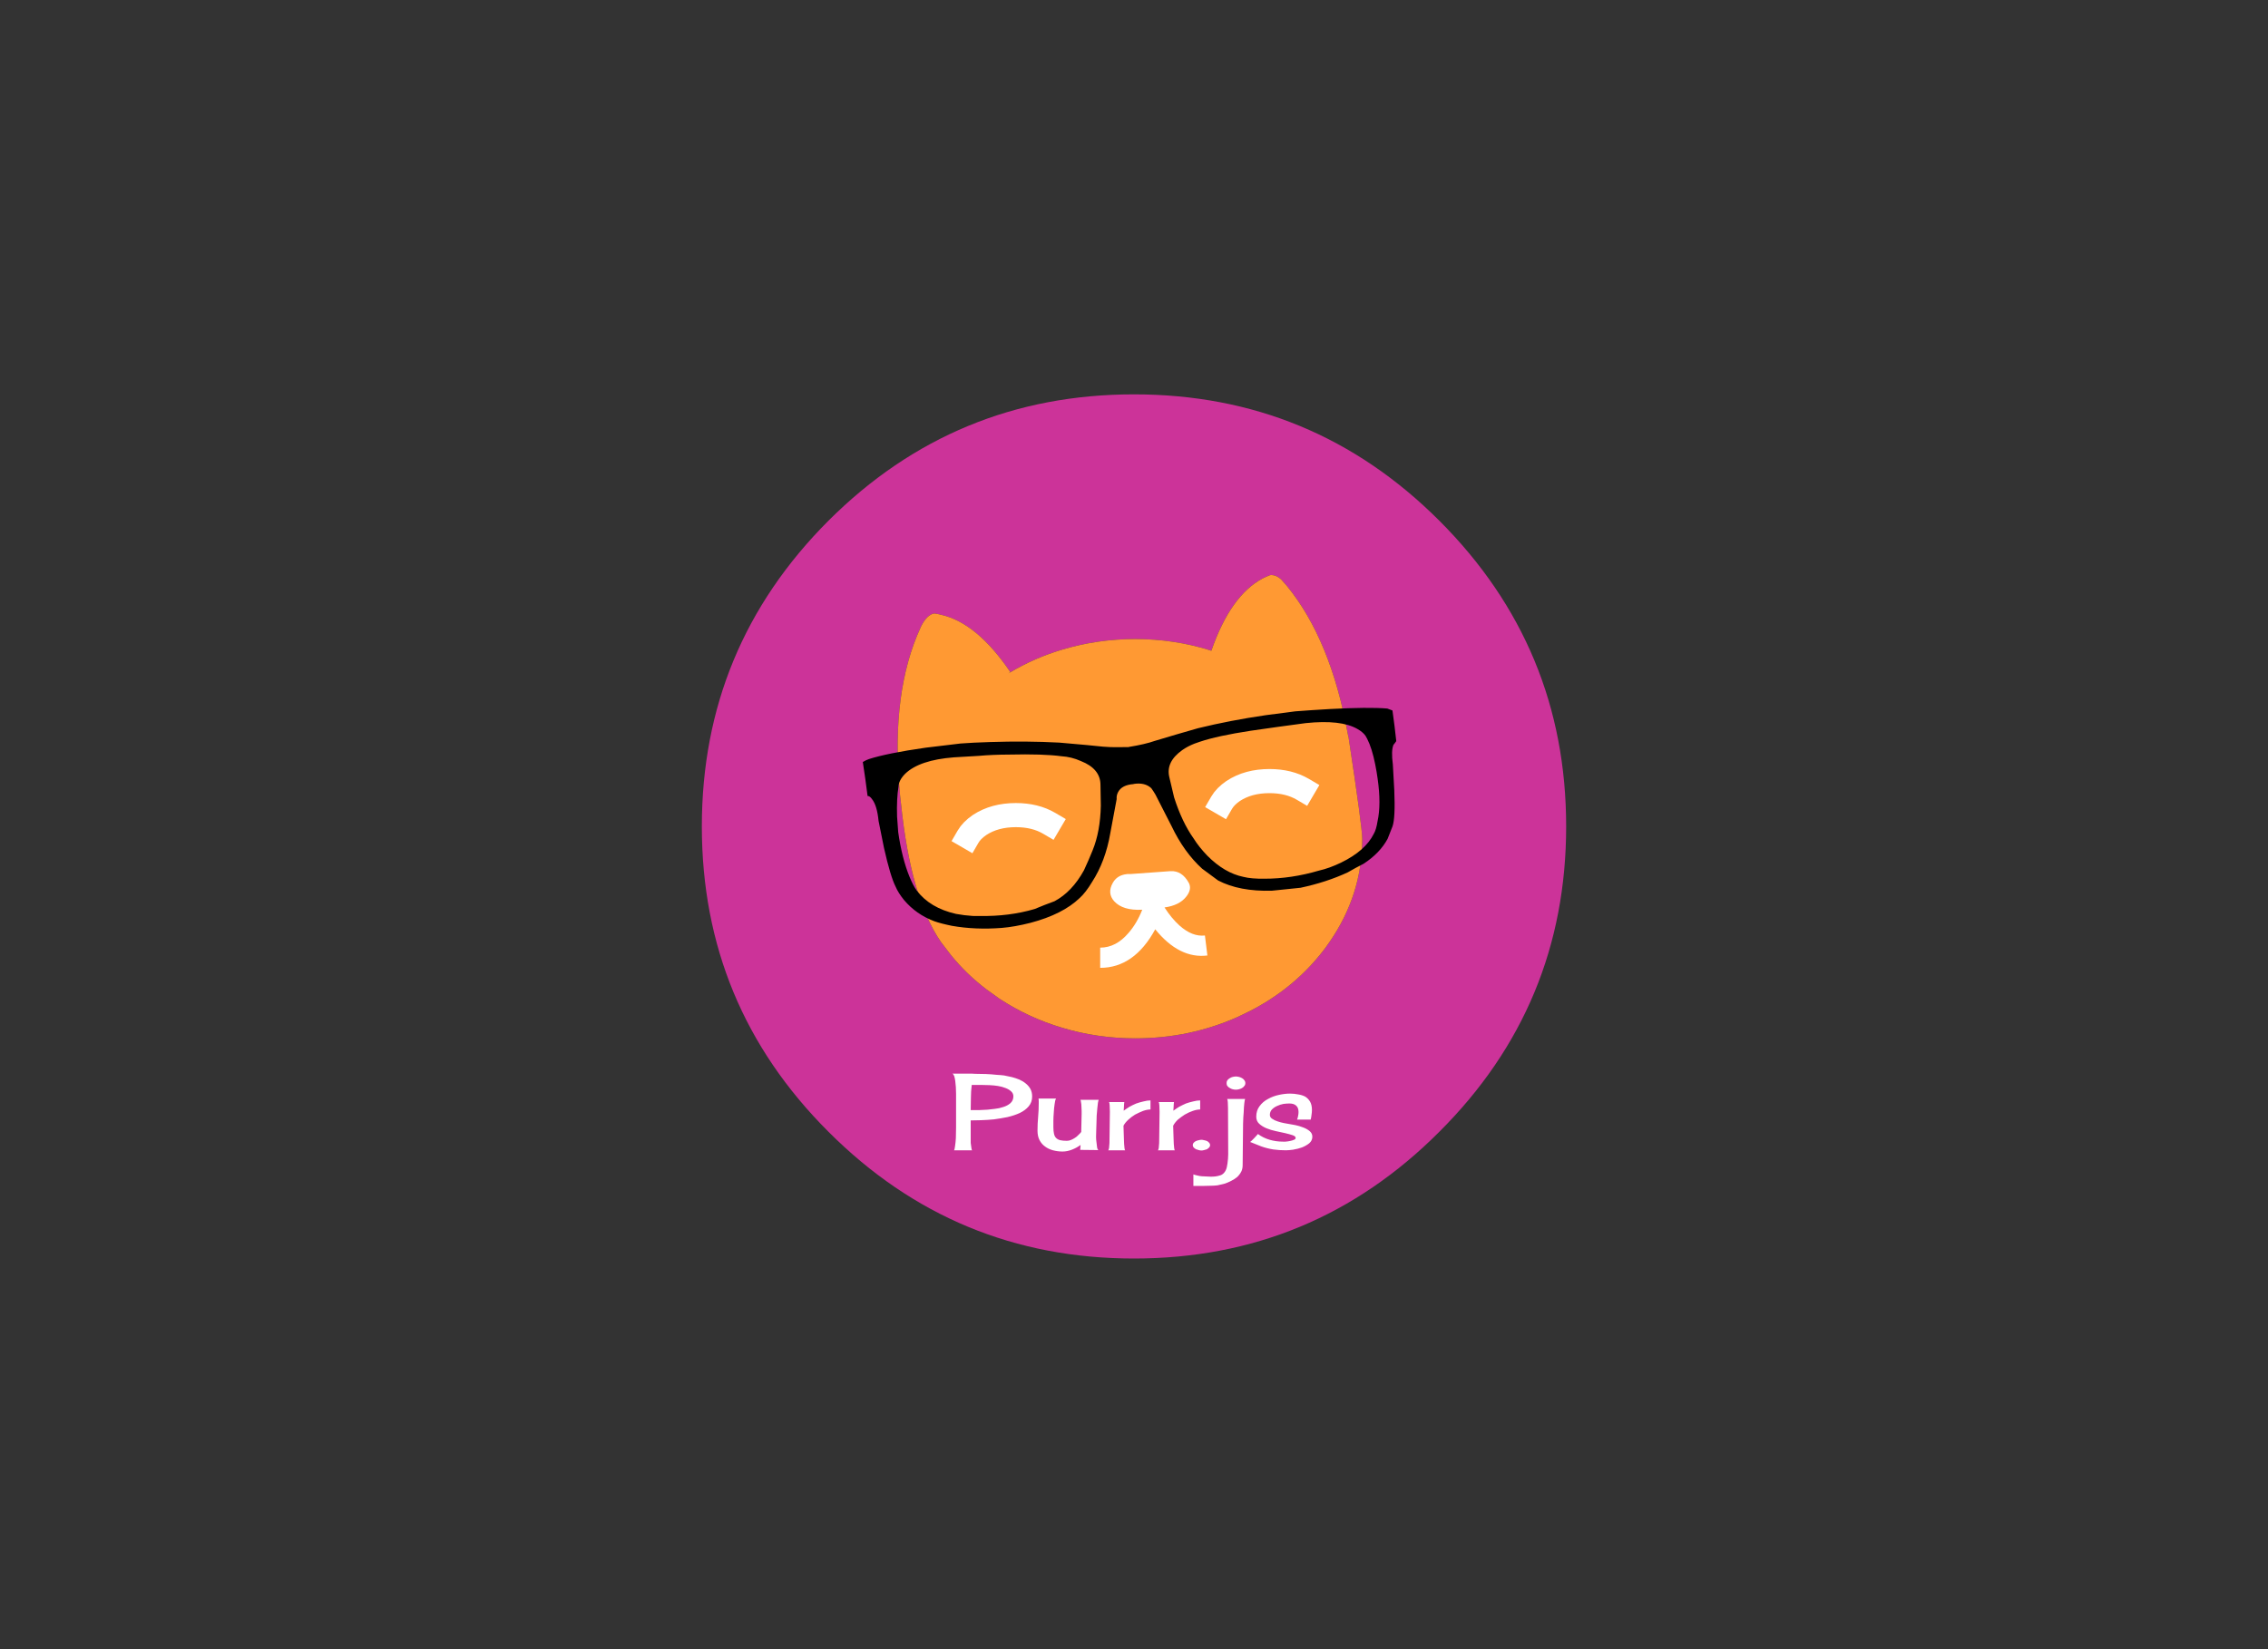 <?xml version="1.0" encoding="utf-8"?>
<!-- Generator: Adobe Illustrator 15.1.0, SVG Export Plug-In . SVG Version: 6.00 Build 0)  -->
<!DOCTYPE svg PUBLIC "-//W3C//DTD SVG 1.1//EN" "http://www.w3.org/Graphics/SVG/1.1/DTD/svg11.dtd">
<svg version="1.1" id="Layer_1" xmlns="http://www.w3.org/2000/svg" xmlns:xlink="http://www.w3.org/1999/xlink" x="0px" y="0px"
	 width="550px" height="400px" viewBox="0 0 550 400" enable-background="new 0 0 550 400" xml:space="preserve">
<rect x="0" y="0" width="550" height="400" fill="#333333" stroke="none"/>
<path fill-rule="evenodd" clip-rule="evenodd" fill="#CC3399" d="M326.95,178.55c-0.033-0.167-0.066-0.333-0.101-0.5
	c-2.733-15.233-7.649-27.2-14.75-35.9c-0.466-0.533-0.933-1.066-1.399-1.6c-0.9-0.8-1.8-1.15-2.7-1.05c-0.6,0.233-1.2,0.5-1.8,0.8
	c-5.2,2.767-9.351,8.617-12.45,17.55c-0.134-0.067-0.267-0.117-0.4-0.15c-5.8-1.8-11.816-2.7-18.05-2.7
	c-6.066,0-11.95,0.85-17.65,2.55c-4.5,1.333-8.733,3.184-12.7,5.55c-0.15,0.066-0.292,0.142-0.425,0.225L245,163
	c-5.367-7.9-10.917-12.517-16.65-13.85c-0.6-0.167-1.2-0.283-1.8-0.35c-1.2,0.2-2.283,1.284-3.25,3.25l-0.1,0.25
	c-4.7,10.267-6.4,23.15-5.1,38.65c0.1,1.367,0.233,2.7,0.4,4c1.567,15.3,4.8,26.483,9.7,33.55l2.45,3.2
	c2.5,3.066,5.35,5.816,8.55,8.25l3.2,2.3c4.667,3.066,9.75,5.417,15.25,7.05c5.7,1.7,11.583,2.55,17.65,2.55
	c8.733,0,16.983-1.716,24.75-5.149l3.2-1.55c6.634-3.434,12.217-7.917,16.75-13.45c0.934-1.134,1.733-2.2,2.4-3.2
	c5.3-7.667,7.949-16.017,7.949-25.05c0-1.867-1.116-10.15-3.35-24.85L326.95,178.55z M349.05,274.5
	c-20.434,20.5-45.116,30.75-74.05,30.75c-28.933,0-53.633-10.25-74.1-30.75c-20.467-20.434-30.7-45.116-30.7-74.05
	s10.233-53.65,30.7-74.15c20.467-20.433,45.167-30.65,74.1-30.65c28.934,0,53.616,10.217,74.05,30.65
	c20.5,20.5,30.75,45.217,30.75,74.15S369.55,254.066,349.05,274.5z"/>
<path fill-rule="evenodd" clip-rule="evenodd" fill="#FF9933" d="M326.95,178.55l0.05,0.05c2.233,14.7,3.35,22.983,3.35,24.85
	c0,9.033-2.649,17.383-7.949,25.05c-0.667,1-1.467,2.066-2.4,3.2c-4.533,5.533-10.116,10.017-16.75,13.45l-3.2,1.55
	c-7.767,3.434-16.017,5.149-24.75,5.149c-6.066,0-11.95-0.85-17.65-2.55c-5.5-1.633-10.583-3.983-15.25-7.05l-3.2-2.3
	c-3.2-2.434-6.05-5.184-8.55-8.25l-2.45-3.2c-4.9-7.066-8.133-18.25-9.7-33.55c-0.167-1.3-0.3-2.633-0.4-4
	c-1.3-15.5,0.4-28.383,5.1-38.65l0.1-0.25c0.967-1.966,2.05-3.05,3.25-3.25c0.6,0.067,1.2,0.184,1.8,0.35
	c5.733,1.333,11.283,5.95,16.65,13.85l-0.475,0.325c0.133-0.083,0.275-0.159,0.425-0.225c3.966-2.367,8.2-4.217,12.7-5.55
	c5.7-1.7,11.583-2.55,17.65-2.55c6.233,0,12.25,0.9,18.05,2.7c0.134,0.033,0.267,0.083,0.4,0.15c3.1-8.934,7.25-14.783,12.45-17.55
	c0.6-0.3,1.2-0.566,1.8-0.8c0.9-0.1,1.8,0.25,2.7,1.05c0.467,0.534,0.934,1.067,1.399,1.6c7.101,8.7,12.017,20.667,14.75,35.9
	C326.884,178.217,326.917,178.383,326.95,178.55z"/>
<g>
	<path fill-rule="evenodd" clip-rule="evenodd" fill="#FFFFFF" d="M268.95,267.3h3.7c0,0.066-0.017,0.2-0.05,0.4l-0.1,1.7
		c0.4-0.301,0.867-0.617,1.4-0.95c0.533-0.3,1.083-0.566,1.65-0.8c0.566-0.2,1.15-0.367,1.75-0.5c0.634-0.167,1.2-0.25,1.7-0.25
		v2.199c-0.533,0-1.134,0.117-1.8,0.351c-0.601,0.233-1.25,0.533-1.95,0.899c-0.6,0.367-1.15,0.784-1.65,1.25
		c-0.533,0.5-0.917,0.983-1.15,1.45l0.1,3.101c0,0.333,0.017,0.767,0.05,1.3c0.033,0.434,0.066,0.783,0.1,1.05
		c0.033,0.267,0.083,0.434,0.15,0.5h-4.1c0.067-0.033,0.133-0.217,0.2-0.55c0.033-0.334,0.066-0.733,0.1-1.2l0.1-7.6
		c0-0.4-0.017-0.917-0.05-1.551C269.067,267.634,269.017,267.366,268.95,267.3z M265.95,270.6l-0.05,1.75
		c-0.033,0.367-0.05,0.867-0.05,1.5l-0.05,1.9c0,0.434,0.034,0.866,0.1,1.3c0.033,0.434,0.083,0.851,0.15,1.25
		c0.067,0.367,0.184,0.584,0.35,0.65l-4.45-0.05l0.1-1.2c-0.633,0.467-1.333,0.85-2.1,1.149c-0.767,0.301-1.534,0.45-2.3,0.45
		s-1.533-0.1-2.3-0.3c-0.733-0.2-1.367-0.5-1.9-0.9c-0.567-0.399-1.017-0.916-1.35-1.55c-0.333-0.633-0.5-1.399-0.5-2.3
		c0-1.134,0.05-2.25,0.15-3.35c0.1-1.101,0.15-2.217,0.15-3.351V267c0-0.167-0.017-0.35-0.05-0.55h4.25
		c-0.167,0.267-0.283,0.717-0.35,1.35c-0.1,0.634-0.167,1.3-0.2,2c-0.066,0.834-0.1,1.517-0.1,2.05v1.551
		c0,0.633,0.05,1.166,0.15,1.6s0.267,0.767,0.5,1c0.267,0.267,0.6,0.45,1,0.55c0.433,0.101,0.967,0.15,1.6,0.15
		c0.367,0,0.7-0.066,1-0.2c0.333-0.134,0.65-0.3,0.95-0.5c0.333-0.2,0.617-0.434,0.85-0.7c0.267-0.233,0.5-0.483,0.7-0.75
		c0.033-0.967,0.05-1.684,0.05-2.149c0.033-0.733,0.05-1.467,0.05-2.2v-0.75c0-0.367-0.017-0.733-0.05-1.101
		c0-0.333-0.033-0.666-0.1-1c-0.033-0.333-0.083-0.533-0.15-0.6h4.45c-0.067,0.1-0.133,0.35-0.2,0.75
		c-0.067,0.566-0.117,1.017-0.15,1.35C266.067,269.283,266.017,269.866,265.95,270.6z M281,267.3h3.7
		c-0.033,0.101-0.05,0.233-0.05,0.4l-0.101,1.7c0.4-0.301,0.867-0.617,1.4-0.95c0.566-0.3,1.116-0.566,1.649-0.8
		c0.567-0.2,1.15-0.367,1.75-0.5c0.634-0.167,1.2-0.25,1.7-0.25v2.199c-0.533,0-1.133,0.117-1.8,0.351c-0.6,0.2-1.25,0.5-1.95,0.899
		c-0.566,0.367-1.133,0.784-1.7,1.25c-0.5,0.5-0.866,0.983-1.1,1.45l0.1,3.101c0,0.333,0.017,0.767,0.051,1.3
		c0.033,0.434,0.066,0.783,0.1,1.05s0.083,0.434,0.15,0.5H280.8c0.066-0.033,0.134-0.217,0.2-0.55c0.033-0.367,0.066-0.767,0.1-1.2
		l0.101-7.6c0-0.4-0.017-0.917-0.05-1.551C281.116,267.667,281.066,267.4,281,267.3z M247.2,261.85c0.6,0.267,1.117,0.584,1.55,0.95
		c0.467,0.367,0.85,0.816,1.15,1.351c0.267,0.533,0.4,1.133,0.4,1.8c0,0.934-0.283,1.733-0.85,2.399
		c-0.534,0.634-1.25,1.167-2.15,1.601c-0.867,0.399-1.867,0.733-3,1c-1.167,0.233-2.267,0.416-3.3,0.55
		c-1.067,0.1-2.117,0.167-3.15,0.2c-0.833,0.033-1.65,0.05-2.45,0.05v5.45c0.033,0.366,0.083,0.733,0.15,1.1
		c0.034,0.367,0.1,0.601,0.2,0.7h-4.4c0.1-0.1,0.183-0.434,0.25-1c0.1-0.667,0.167-1.316,0.2-1.95c0.034-0.7,0.05-1.55,0.05-2.55
		v-6.85c0-0.4,0-0.851,0-1.351c0-0.7-0.017-1.233-0.05-1.6c-0.033-0.467-0.083-0.983-0.15-1.55c-0.066-0.467-0.15-0.851-0.25-1.15
		c-0.133-0.333-0.283-0.533-0.45-0.6h4.6c0.333,0,0.65,0.017,0.95,0.05c0.767,0,1.633,0.017,2.6,0.05
		c0.833,0.033,1.717,0.1,2.65,0.2c0.667,0.033,1.25,0.083,1.75,0.149c0.733,0.134,1.367,0.267,1.9,0.4
		C246.033,261.417,246.633,261.616,247.2,261.85z M243.85,263.9c-0.567-0.233-1.184-0.4-1.85-0.5c-0.633-0.101-1.3-0.167-2-0.2
		c-0.667-0.033-1.283-0.05-1.85-0.05h-2.5c-0.133,1.066-0.2,2.083-0.2,3.05c-0.034,1.033-0.05,2.05-0.05,3.05c0.9,0,1.583,0,2.05,0
		c0.7-0.033,1.367-0.066,2-0.1c0.4-0.034,1-0.101,1.8-0.2c0.7-0.066,1.383-0.217,2.05-0.45c0.667-0.2,1.233-0.5,1.7-0.9
		c0.5-0.433,0.75-1,0.75-1.699c0-0.467-0.183-0.867-0.55-1.2C244.833,264.366,244.383,264.1,243.85,263.9z M316.55,266
		c0.467,0.3,0.851,0.7,1.15,1.2c0.3,0.533,0.45,1.2,0.45,2c0,0.399-0.034,0.8-0.101,1.2c-0.033,0.366-0.1,0.75-0.2,1.149h-3.3
		c0.101-0.233,0.184-0.533,0.25-0.899c0.066-0.301,0.101-0.617,0.101-0.95c0-0.7-0.2-1.217-0.601-1.55
		c-0.366-0.334-0.899-0.5-1.6-0.5c-0.434,0-0.917,0.033-1.45,0.1c-0.533,0.1-1.05,0.267-1.55,0.5c-0.467,0.2-0.884,0.483-1.25,0.85
		c-0.334,0.367-0.5,0.801-0.5,1.301c0,0.399,0.184,0.716,0.55,0.949c0.366,0.267,0.816,0.483,1.35,0.65c0.5,0.167,1,0.3,1.5,0.4
		l2.801,0.5c0.633,0.133,1.25,0.316,1.85,0.55c0.634,0.233,1.167,0.533,1.6,0.899c0.434,0.367,0.65,0.817,0.65,1.351
		c0,0.633-0.25,1.166-0.75,1.6c-0.5,0.4-1.083,0.733-1.75,1c-0.634,0.233-1.35,0.417-2.15,0.55c-0.699,0.101-1.3,0.15-1.8,0.15
		c-1.033,0-2.033-0.066-3-0.2c-1.033-0.166-2.017-0.416-2.95-0.75l-2.25-0.899c-0.233-0.101-0.383-0.15-0.449-0.15
		c0.033-0.033,0.149-0.134,0.35-0.3l0.65-0.65c0.267-0.267,0.466-0.483,0.6-0.649c0.167-0.167,0.267-0.284,0.3-0.351
		c0.867,0.634,1.816,1.101,2.851,1.4c1.033,0.3,2.1,0.45,3.199,0.45h0.65c0.4-0.034,0.75-0.084,1.05-0.15
		c0.367-0.066,0.7-0.167,1-0.3c0.267-0.101,0.4-0.25,0.4-0.45c0-0.267-0.233-0.483-0.7-0.65c-0.5-0.166-1.1-0.333-1.8-0.5l-2.3-0.5
		c-0.801-0.166-1.567-0.399-2.301-0.699c-0.699-0.301-1.283-0.667-1.75-1.101c-0.466-0.434-0.699-1-0.699-1.7
		c0-1,0.267-1.85,0.8-2.55c0.533-0.733,1.217-1.316,2.05-1.75c0.833-0.467,1.733-0.8,2.7-1c0.934-0.2,1.816-0.3,2.649-0.3
		c0.667,0,1.334,0.066,2,0.2C315.483,265.55,316.05,265.733,316.55,266z M298.25,261.5c0.2-0.134,0.434-0.233,0.7-0.3
		c0.3-0.066,0.55-0.101,0.75-0.101s0.45,0.034,0.75,0.101c0.267,0.066,0.517,0.166,0.75,0.3s0.416,0.3,0.55,0.5
		c0.167,0.2,0.25,0.434,0.25,0.7c0,0.3-0.083,0.533-0.25,0.7c-0.134,0.199-0.316,0.366-0.55,0.5c-0.233,0.133-0.483,0.233-0.75,0.3
		s-0.517,0.1-0.75,0.1s-0.483-0.033-0.75-0.1s-0.5-0.167-0.7-0.3c-0.267-0.134-0.467-0.301-0.6-0.5c-0.134-0.167-0.2-0.4-0.2-0.7
		c0-0.267,0.066-0.5,0.2-0.7C297.816,261.8,298.017,261.634,298.25,261.5z M301.95,266.55c-0.066,0.101-0.134,0.45-0.2,1.05
		c-0.066,0.534-0.116,1.267-0.15,2.2c-0.066,0.634-0.116,1.566-0.149,2.8l-0.101,10c0,0.601-0.116,1.134-0.35,1.601
		c-0.267,0.5-0.6,0.934-1,1.3c-0.4,0.333-0.866,0.634-1.4,0.9c-0.566,0.3-1.116,0.533-1.649,0.699c-0.5,0.134-1.066,0.267-1.7,0.4
		c-0.6,0.066-1.134,0.1-1.6,0.1c-0.7,0.034-1.417,0.051-2.15,0.051c-0.934,0-1.634,0-2.1,0v-2.801
		c0.267,0.101,0.566,0.184,0.899,0.25c0.367,0.101,0.75,0.167,1.15,0.2l2.2,0.101c0.8,0,1.466-0.084,2-0.25
		c0.5-0.101,0.899-0.334,1.199-0.7c0.301-0.334,0.517-0.767,0.65-1.3c0.134-0.567,0.233-1.267,0.3-2.101
		c0.033-0.399,0.05-0.767,0.05-1.1l-0.05-11.2c0-0.467-0.017-0.95-0.05-1.45c-0.033-0.399-0.083-0.649-0.15-0.75H301.95z
		 M289.5,277.15c0.134-0.167,0.316-0.301,0.55-0.4s0.45-0.167,0.65-0.2c0.267-0.066,0.483-0.1,0.649-0.1
		c0.167,0,0.384,0.033,0.65,0.1c0.2,0.033,0.434,0.101,0.7,0.2c0.2,0.1,0.366,0.233,0.5,0.4c0.166,0.166,0.25,0.366,0.25,0.6
		s-0.084,0.434-0.25,0.6c-0.134,0.134-0.3,0.267-0.5,0.4c-0.233,0.066-0.467,0.134-0.7,0.2s-0.45,0.1-0.65,0.1
		c-0.199,0-0.416-0.033-0.649-0.1s-0.45-0.134-0.65-0.2c-0.233-0.134-0.416-0.267-0.55-0.4c-0.167-0.166-0.25-0.366-0.25-0.6
		S289.333,277.316,289.5,277.15z"/>
</g>
<g>
	
		<path fill-rule="evenodd" clip-rule="evenodd" fill="none" stroke="#FFFFFF" stroke-width="5.85" stroke-linecap="square" stroke-miterlimit="3" d="
		M234.75,202.95c0.6-1.033,1.533-1.983,2.8-2.85c2.434-1.6,5.367-2.4,8.8-2.4c3.133,0,5.833,0.667,8.1,2 M296.25,194.7
		c0.6-1.034,1.533-1.983,2.8-2.85c2.434-1.6,5.367-2.4,8.8-2.4c3.134,0,5.834,0.667,8.101,2"/>
	<g>
		<path fill-rule="evenodd" clip-rule="evenodd" fill="#FFFFFF" d="M288.3,214.15c0.533,1.033,0.316,2.149-0.649,3.35
			c-1.101,1.4-2.851,2.267-5.25,2.6c1.133,1.767,2.35,3.233,3.649,4.4c2.066,1.833,4.117,2.634,6.15,2.4l0.6,4.85
			c-4.533,0.566-8.75-1.55-12.649-6.35c-3.4,6.233-7.851,9.35-13.351,9.35v-4.9c2.567,0,4.867-1.199,6.9-3.6
			c1.333-1.533,2.434-3.4,3.3-5.6c-3.133,0.166-5.4-0.517-6.8-2.051c-1.167-1.3-1.284-2.783-0.35-4.449
			c0.566-1,1.383-1.65,2.45-1.95c0.133-0.033,0.267-0.066,0.4-0.101c0.433-0.1,0.9-0.133,1.4-0.1l9.65-0.7c0.033,0,0.083,0,0.15,0
			C285.733,211.2,287.2,212.15,288.3,214.15z"/>
	</g>
</g>
<path fill-rule="evenodd" clip-rule="evenodd" d="M290.977,179.908c2.852-0.961,6.967-1.851,12.345-2.669
	c4.457-0.65,8.887-1.265,13.289-1.845c5.707-0.599,9.896-0.128,12.563,1.411c0.856,0.48,1.508,1.027,1.953,1.64
	c0.137,0.22,0.276,0.471,0.422,0.754c0.782,1.537,1.43,3.602,1.945,6.194c0.255,1.275,0.448,2.418,0.582,3.43
	c0.595,4.165,0.591,7.618-0.011,10.357c-0.222,1.393-0.526,2.41-0.913,3.053c-1.353,2.738-3.99,5.065-7.916,6.98
	c-1.893,0.918-3.692,1.569-5.399,1.953c-4.477,1.315-8.869,1.969-13.178,1.961c-2.16,0.029-3.874-0.12-5.139-0.448
	c-3.04-0.621-5.956-2.335-8.749-5.142c-1.368-1.429-2.461-2.802-3.278-4.121c-1.895-2.651-3.483-5.989-4.767-10.013
	c-0.389-1.645-0.778-3.29-1.167-4.935c-0.583-2.457,0.468-4.638,3.151-6.542c0.823-0.584,1.794-1.099,2.913-1.546
	C290.118,180.218,290.567,180.061,290.977,179.908z M257.398,183.422c1.62,0.096,3.193,0.485,4.72,1.169
	c3.166,1.248,4.75,3.175,4.752,5.783c0.03,1.685,0.059,3.36,0.086,5.024c-0.087,4.2-0.753,7.822-2,10.869
	c-0.629,1.567-1.327,3.174-2.094,4.821c-1.917,3.485-4.297,5.986-7.14,7.503c-1.615,0.587-3.225,1.217-4.83,1.889
	c-4.104,1.209-8.541,1.771-13.31,1.688c-0.557-0.002-1.115-0.003-1.672-0.005c-1.361-0.082-2.723-0.25-4.085-0.503
	c-4.221-0.958-7.397-2.856-9.531-5.694c-0.517-0.669-1.09-1.759-1.719-3.271c-1.236-3.024-2.155-6.641-2.754-10.849
	c-0.079-1.081-0.171-2.343-0.277-3.784c-0.092-2.961,0.026-5.39,0.354-7.286c0.035-1.03,0.582-2.075,1.642-3.134
	c2.301-2.204,6.231-3.521,11.789-3.953c2.042-0.123,4.05-0.241,6.029-0.356c2.138-0.198,4.589-0.302,7.352-0.313
	C250.224,182.892,254.453,183.026,257.398,183.422z M211.494,193.869c0.797,1,1.318,2.748,1.563,5.243
	c0.435,2.153,0.875,4.338,1.317,6.554c1.042,4.628,1.981,7.761,2.82,9.398c0.409,0.98,1.087,2.058,2.036,3.234
	c1.958,2.323,4.403,4.037,7.335,5.14c1.036,0.375,2.467,0.749,4.295,1.121c3.774,0.666,7.794,0.834,12.058,0.505
	c2.057-0.167,4.381-0.577,6.973-1.232c5.218-1.376,9.196-3.384,11.933-6.021c0.958-0.856,1.955-2.144,2.992-3.863
	c2.188-3.388,3.667-7.349,4.438-11.881c0.509-2.793,1.023-5.544,1.543-8.253c-0.057-0.592,0.061-1.161,0.353-1.707
	c0.618-1.16,1.872-1.803,3.763-1.929l-0.004-0.032c1.805-0.289,3.233,0.054,4.283,1.026c0.369,0.514,0.705,1.032,1.01,1.554
	c1.296,2.505,2.598,5.052,3.905,7.642c2.016,4.22,4.486,7.661,7.411,10.325c1.327,0.963,2.622,1.918,3.883,2.866
	c3.432,1.795,7.773,2.622,13.027,2.481c2.325-0.24,4.65-0.479,6.977-0.72c4.189-0.897,7.99-2.137,11.402-3.718
	c1.272-0.741,2.562-1.441,3.868-2.102c2.624-1.705,4.565-3.719,5.822-6.04c0.402-1.007,0.804-2.025,1.203-3.053
	c0.464-1.356,0.603-4.268,0.419-8.736c-0.143-2.208-0.259-4.3-0.35-6.277c-0.293-2.212-0.245-3.789,0.146-4.73
	c0.26-0.307,0.486-0.61,0.683-0.91c-0.246-2.345-0.553-4.822-0.92-7.432c-0.384-0.149-0.801-0.305-1.251-0.469
	c-3.056-0.255-7.69-0.215-13.904,0.119c-3.147,0.183-5.951,0.369-8.413,0.56c-2.359,0.308-4.75,0.619-7.173,0.934
	c-5.762,0.839-11.227,1.892-16.396,3.156c-3.49,0.99-6.977,2.013-10.459,3.066c-1.598,0.564-3.717,1.059-6.361,1.484l0.004,0.032
	c-0.706,0.015-1.412,0.02-2.12,0.014c-1.625,0.033-2.991-0.006-4.099-0.117c-1.697-0.194-5.245-0.522-10.642-0.985
	c-5.288-0.282-10.877-0.328-16.767-0.137c-2.902,0.091-5.288,0.209-7.154,0.354c-2.827,0.339-5.654,0.678-8.481,1.017
	c-6.226,0.892-10.808,1.812-13.747,2.762c-0.472,0.16-0.965,0.397-1.48,0.711c0.423,2.71,0.808,5.456,1.155,8.239
	C210.752,193.043,211.12,193.312,211.494,193.869z"/>
</svg>
